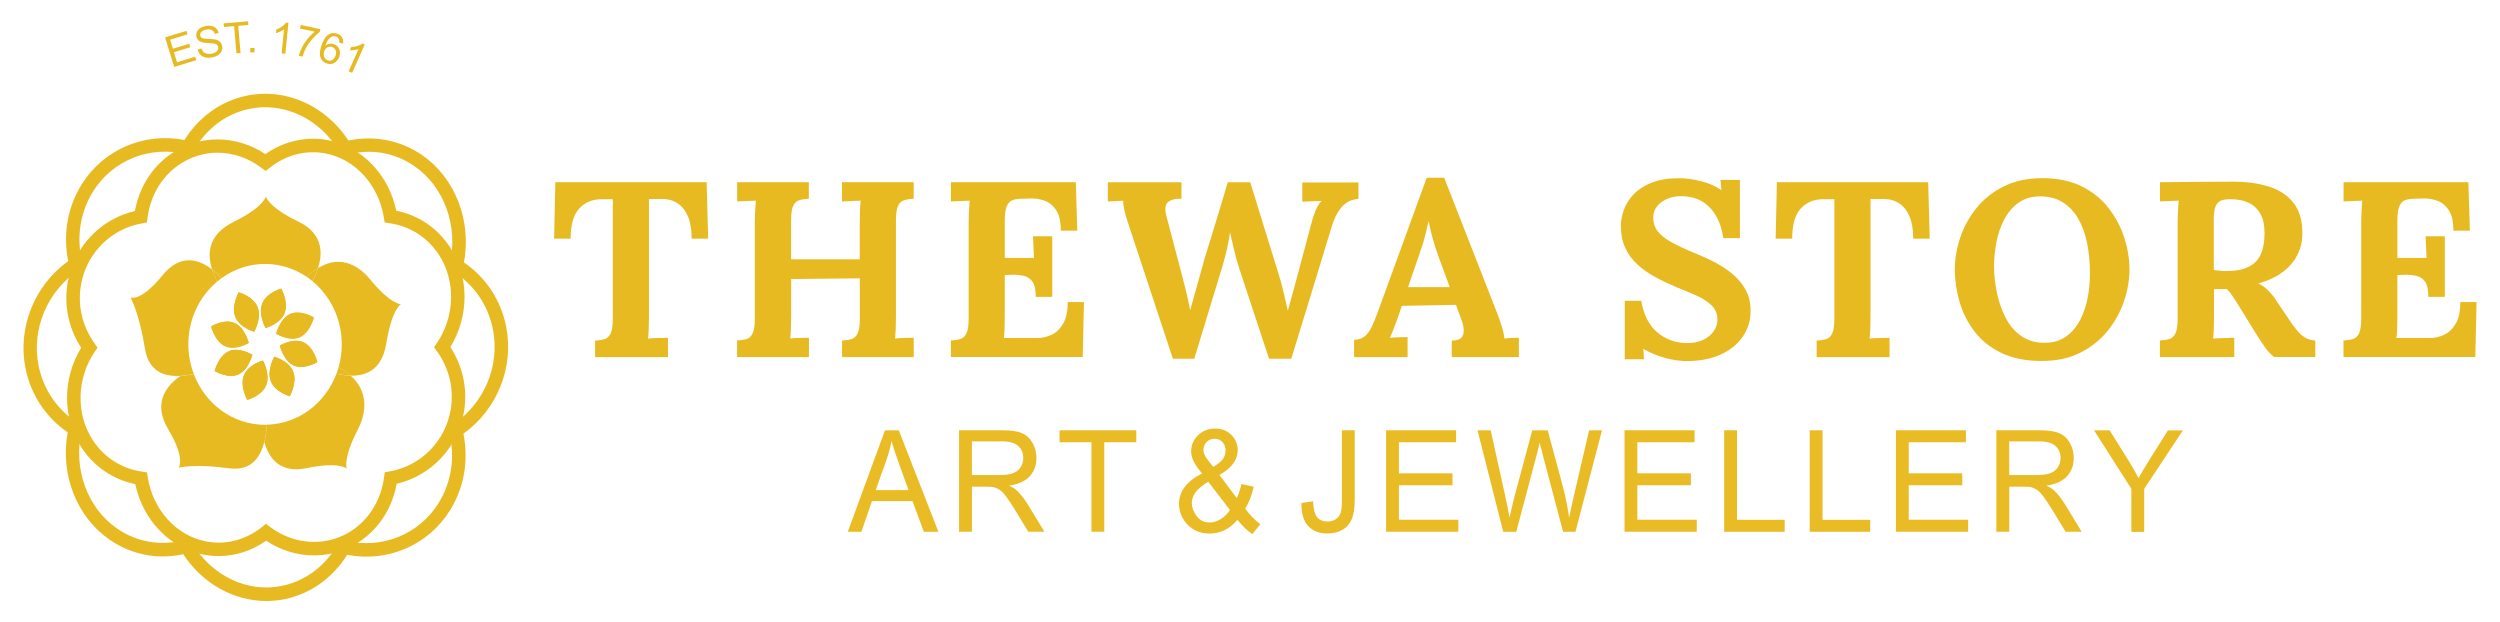 <?xml version="1.0" encoding="utf-8"?>
<!-- Generator: Adobe Illustrator 24.2.1, SVG Export Plug-In . SVG Version: 6.00 Build 0)  -->
<svg version="1.1" id="Layer_1" xmlns="http://www.w3.org/2000/svg" xmlns:xlink="http://www.w3.org/1999/xlink" x="0px" y="0px"
	 viewBox="0 0 446.79 111.21" style="enable-background:new 0 0 446.79 111.21;" xml:space="preserve">
<style type="text/css">
	.st0{fill:#E7BA22;}
	.st1{fill:#E9BB24;}
</style>
<g>
	<g>
		<g>
			<path class="st0" d="M31.13,11.96l-1.63-5.28l3.82-1.17l0.19,0.62L30.4,7.09l0.5,1.62l2.92-0.9l0.19,0.62l-2.92,0.9l0.55,1.8
				l3.24-1l0.19,0.62L31.13,11.96z"/>
			<path class="st0" d="M35.34,8.85L36,8.66c0.08,0.26,0.2,0.47,0.35,0.62c0.15,0.15,0.36,0.26,0.63,0.31
				c0.27,0.06,0.56,0.06,0.86,0c0.27-0.05,0.51-0.14,0.7-0.26c0.19-0.12,0.33-0.26,0.4-0.43c0.07-0.16,0.1-0.33,0.06-0.49
				C38.98,8.24,38.91,8.1,38.78,8c-0.12-0.11-0.31-0.18-0.55-0.23c-0.16-0.03-0.5-0.05-1.02-0.08c-0.52-0.02-0.89-0.07-1.11-0.14
				c-0.29-0.08-0.51-0.21-0.68-0.39c-0.17-0.18-0.27-0.39-0.32-0.64c-0.05-0.27-0.03-0.54,0.08-0.81c0.11-0.27,0.3-0.49,0.58-0.67
				c0.28-0.18,0.59-0.31,0.96-0.38c0.4-0.08,0.77-0.08,1.1-0.01c0.33,0.07,0.61,0.21,0.82,0.43c0.21,0.22,0.36,0.49,0.43,0.8
				L38.4,6.07c-0.1-0.34-0.28-0.57-0.53-0.7c-0.25-0.13-0.58-0.16-1-0.08c-0.43,0.08-0.74,0.23-0.9,0.42
				c-0.17,0.2-0.23,0.41-0.19,0.63c0.04,0.2,0.14,0.34,0.3,0.44c0.16,0.1,0.55,0.16,1.16,0.18c0.61,0.02,1.03,0.05,1.27,0.11
				c0.34,0.08,0.61,0.22,0.81,0.42c0.19,0.19,0.32,0.44,0.38,0.73c0.06,0.29,0.03,0.58-0.09,0.87c-0.12,0.29-0.31,0.53-0.6,0.73
				c-0.28,0.2-0.62,0.34-1,0.42c-0.49,0.1-0.92,0.1-1.28,0.03c-0.36-0.08-0.66-0.24-0.91-0.49C35.58,9.52,35.42,9.21,35.34,8.85z"/>
			<path class="st0" d="M42.26,9.53l-0.42-4.86l-1.81,0.16l-0.06-0.65l4.36-0.37l0.06,0.65l-1.82,0.16l0.42,4.86L42.26,9.53z"/>
			<path class="st0" d="M44.73,9.37L44.71,8.6l0.77-0.02l0.02,0.77L44.73,9.37z"/>
			<path class="st0" d="M51,9.61l-0.67-0.07l0.43-4.3c-0.18,0.14-0.41,0.27-0.69,0.4c-0.28,0.13-0.53,0.22-0.75,0.28l0.07-0.65
				c0.39-0.14,0.75-0.32,1.05-0.55s0.53-0.45,0.67-0.68l0.44,0.04L51,9.61z"/>
			<path class="st0" d="M53.62,5.11l0.13-0.64l3.5,0.73l-0.11,0.52c-0.42,0.29-0.86,0.71-1.33,1.25c-0.46,0.54-0.86,1.11-1.18,1.71
				c-0.23,0.43-0.41,0.9-0.56,1.44L53.4,9.97c0.1-0.42,0.29-0.92,0.57-1.49s0.64-1.1,1.05-1.6s0.83-0.9,1.25-1.22L53.62,5.11z"/>
			<path class="st0" d="M61.3,7.79l-0.66-0.16c0.02-0.27,0-0.48-0.06-0.63c-0.11-0.24-0.3-0.4-0.56-0.49c-0.21-0.07-0.41-0.07-0.6,0
				c-0.25,0.08-0.48,0.25-0.69,0.49c-0.21,0.25-0.4,0.63-0.58,1.16c0.23-0.19,0.48-0.3,0.74-0.34c0.26-0.04,0.52-0.02,0.76,0.06
				c0.43,0.14,0.75,0.42,0.95,0.83c0.2,0.41,0.22,0.87,0.05,1.38c-0.11,0.33-0.28,0.61-0.51,0.85c-0.23,0.24-0.5,0.39-0.8,0.46
				c-0.3,0.07-0.6,0.05-0.92-0.05c-0.54-0.17-0.91-0.51-1.12-1.02c-0.21-0.51-0.17-1.21,0.12-2.12c0.33-1.02,0.76-1.69,1.28-2.03
				c0.46-0.29,0.96-0.35,1.52-0.17c0.41,0.13,0.71,0.36,0.9,0.68C61.33,6.99,61.38,7.37,61.3,7.79z M57.93,9.2
				c-0.07,0.22-0.09,0.45-0.07,0.68c0.03,0.23,0.11,0.43,0.25,0.59c0.14,0.16,0.3,0.27,0.48,0.33c0.27,0.09,0.54,0.05,0.81-0.1
				c0.27-0.16,0.46-0.42,0.58-0.8c0.12-0.36,0.11-0.68-0.01-0.95c-0.13-0.27-0.34-0.46-0.63-0.55c-0.29-0.09-0.57-0.07-0.84,0.07
				C58.23,8.62,58.04,8.86,57.93,9.2z"/>
			<path class="st0" d="M62.93,13.02l-0.62-0.28l1.76-3.95c-0.21,0.08-0.47,0.13-0.78,0.16C62.99,8.99,62.73,9,62.5,8.99l0.27-0.6
				c0.42-0.01,0.81-0.07,1.17-0.19c0.36-0.12,0.65-0.26,0.85-0.43l0.4,0.18L62.93,13.02z"/>
		</g>
		<g>
			<path class="st0" d="M39.1,99.38c-0.92,0-1.85-0.09-2.78-0.27c-6.01-1.18-10.8-6.18-12.14-12.59c-3.97-0.81-7.36-3.11-9.62-6.55
				c-3.43-5.25-3.43-12.31-0.05-17.82c-2.28-3.5-3.13-7.65-2.4-11.76c1.11-6.27,5.88-11.27,12-12.68c0.76-4.16,2.96-7.71,6.25-10.07
				c5.03-3.61,11.78-3.62,17.07-0.1c3.33-2.34,7.38-3.24,11.26-2.48c6.01,1.18,10.8,6.18,12.13,12.59c3.97,0.8,7.37,3.11,9.62,6.55
				c3.44,5.25,3.43,12.31,0.05,17.82c2.28,3.51,3.13,7.65,2.4,11.76c-1.12,6.27-5.89,11.26-12,12.68
				c-0.76,4.16-2.96,7.71-6.25,10.07c-5.03,3.62-11.78,3.63-17.07,0.1C45.02,98.43,42.1,99.37,39.1,99.38z M38.88,27.29
				c-2.5,0-4.96,0.77-7.11,2.31c-2.97,2.13-4.88,5.43-5.4,9.29l-0.12,0.88l-0.87,0.15c-5.53,0.95-9.9,5.33-10.89,10.9
				c-0.67,3.74,0.2,7.5,2.45,10.61l0.5,0.69l-0.48,0.7c-3.28,4.81-3.43,11.17-0.38,15.84c2.03,3.1,5.16,5.1,8.81,5.63l0.88,0.13
				l0.14,0.88c0.92,5.81,5.08,10.41,10.37,11.45c3.52,0.69,7.08-0.22,10.02-2.55l0.73-0.58l0.75,0.56
				c4.54,3.41,10.55,3.56,14.96,0.39c2.97-2.13,4.89-5.43,5.4-9.29l0.12-0.88l0.87-0.15c5.53-0.96,9.9-5.33,10.89-10.89
				c0.67-3.73-0.2-7.5-2.45-10.61l-0.5-0.69l0.48-0.7c3.28-4.8,3.43-11.17,0.38-15.84c-2.03-3.1-5.16-5.1-8.81-5.63l-0.88-0.13
				l-0.14-0.88c-0.92-5.81-5.09-10.41-10.37-11.45c-3.52-0.69-7.08,0.22-10.02,2.55l-0.73,0.58l-0.74-0.56
				C44.33,28.19,41.59,27.29,38.88,27.29z"/>
			<path class="st0" d="M47.6,107.41c-5.8,0-11.42-3.1-14.85-8.36c-4.62,1-9.27,0.09-13.16-2.6c-5.92-4.08-8.87-11.7-7.49-19.18
				c-3.95-2.71-6.62-6.78-7.56-11.53c-1.42-7.23,1.64-14.79,7.65-19.07c-0.97-4.83-0.12-9.69,2.44-13.77
				c3.89-6.2,11.17-9.29,18.33-7.88c2.59-4.12,6.47-6.92,11.03-7.9c6.94-1.5,14.18,1.7,18.28,8c4.57-0.98,9.33-0.05,13.16,2.59
				c5.92,4.09,8.87,11.71,7.49,19.19c3.95,2.71,6.62,6.78,7.55,11.53c1.42,7.24-1.64,14.79-7.65,19.07
				c0.97,4.84,0.12,9.7-2.44,13.77c-3.89,6.2-11.17,9.29-18.33,7.88c-2.59,4.12-6.47,6.91-11.03,7.9
				C49.89,107.29,48.74,107.41,47.6,107.41z M33.88,96.26l0.47,0.79c3.47,5.9,9.97,8.97,16.16,7.63c4.16-0.9,7.67-3.56,9.9-7.5
				l0.45-0.8l0.89,0.22c6.43,1.61,13.09-1.06,16.58-6.62c2.36-3.75,3.05-8.27,1.96-12.74l-0.2-0.83l0.72-0.47
				c5.65-3.65,8.58-10.5,7.29-17.05c-0.86-4.37-3.41-8.07-7.17-10.42l-0.73-0.45l0.19-0.84c1.54-6.78-1-13.82-6.34-17.5
				c-3.55-2.44-7.83-3.16-12.04-2.03l-0.89,0.24l-0.47-0.79c-3.47-5.9-9.97-8.97-16.17-7.63c-4.15,0.9-7.66,3.57-9.9,7.51l-0.45,0.8
				l-0.89-0.22c-6.42-1.6-13.09,1.06-16.58,6.62c-2.35,3.75-3.05,8.27-1.96,12.74l0.2,0.83l-0.72,0.47
				c-5.65,3.65-8.58,10.51-7.3,17.05c0.86,4.37,3.41,8.07,7.17,10.41l0.73,0.45l-0.19,0.84c-1.54,6.79,1,13.82,6.34,17.49
				c3.55,2.45,7.82,3.17,12.04,2.04L33.88,96.26z"/>
			<path class="st0" d="M39.61,49.7c-0.6-0.63-1.17-1.14-1.73-1.57c0.21,0.68,0.51,1.41,0.92,2.2C39.07,50.11,39.33,49.9,39.61,49.7
				"/>
			<path class="st0" d="M55.84,50.25c0.44-0.84,0.77-1.62,1-2.35c-0.65,0.4-1.32,0.92-2,1.59C55.19,49.73,55.52,49.99,55.84,50.25"
				/>
			<path class="st0" d="M33.66,61.54c0-4.54,2.01-8.58,5.14-11.21c-0.4-0.79-0.71-1.52-0.92-2.2c-4.41-3.37-7.39-0.71-8.89,1.13
				c-3.87,4.74-5.65,3.91-5.65,3.91s1.56,2.87,2.52,8.91c0.36,2.27,1.44,5.37,6.37,5.1c0.46-0.32,0.96-0.64,1.54-0.96
				c-0.57,0.31-1.08,0.63-1.54,0.96c0.72-0.04,1.52-0.15,2.41-0.35C34.01,65.2,33.66,63.41,33.66,61.54"/>
			<path class="st0" d="M47.37,47.17c2.75,0,5.32,0.86,7.47,2.33c0.69-0.66,1.36-1.19,2-1.59c1.65-5.12-1.51-7.33-3.57-8.33
				c-5.4-2.61-5.75-4.48-5.75-4.48s-0.34,1.86-5.62,4.48c-2.04,1.01-5.67,3.26-4.01,8.55c0.55,0.42,1.13,0.94,1.73,1.57
				C41.82,48.11,44.49,47.17,47.37,47.17"/>
			<path class="st0" d="M47.72,75.9c-0.09,1.2-0.26,2.23-0.49,3.1c1.51,5.27,5.34,5.12,7.58,4.66c5.84-1.21,7.17,0.09,7.17,0.09
				s-0.77-1.71,2-7.04c1.03-1.98,2.43-6.24-1.3-9.57c-0.76-0.02-1.61-0.14-2.55-0.36C58.18,72.01,53.38,75.75,47.72,75.9"/>
			<path class="st0" d="M66.1,49.87c-1.43-1.75-4.83-4.71-9.26-1.96c-0.24,0.72-0.56,1.5-1,2.35c3.19,2.63,5.24,6.7,5.24,11.29
				c0,1.42-0.2,2.79-0.57,4.09c0.86,0.47,1.58,0.97,2.17,1.5c4.83,0.13,5.99-3.52,6.36-5.8c1-6.15,2.62-6.99,2.62-6.99
				S69.87,54.49,66.1,49.87"/>
			<path class="st0" d="M60.14,66.77c0.94,0.22,1.8,0.34,2.55,0.36c-0.59-0.52-1.31-1.03-2.17-1.5
				C60.41,66.02,60.28,66.4,60.14,66.77"/>
			<path class="st0" d="M47.37,75.92c-5.79,0-10.73-3.76-12.74-9.08c-0.89,0.2-1.69,0.31-2.41,0.35c-4.97,3.51-3.39,7.46-2.13,9.58
				c3.13,5.26,1.84,6.8,1.84,6.8s3.07-0.71,8.81,0.1c2.13,0.3,5.22,0.16,6.49-4.66c-0.22-0.78-0.39-1.67-0.5-2.7
				c0.11,1.03,0.28,1.92,0.5,2.7c0.23-0.87,0.4-1.9,0.49-3.1C47.61,75.9,47.49,75.92,47.37,75.92"/>
			<path class="st0" d="M53.54,60.28c-1.86,0.8-4.19-0.64-4.19-0.64s0.69-2.74,2.55-3.54c1.86-0.8,4.19,0.64,4.19,0.64
				S55.4,59.48,53.54,60.28"/>
			<path class="st0" d="M53.54,60.28c-1.86,0.8-4.19-0.64-4.19-0.64s0.69-2.74,2.55-3.54c1.86-0.8,4.19,0.64,4.19,0.64
				S55.4,59.48,53.54,60.28z"/>
			<path class="st0" d="M52.53,65.33C50.67,64.51,50,61.77,50,61.77s2.33-1.43,4.19-0.62c1.86,0.81,2.53,3.56,2.53,3.56
				S54.38,66.14,52.53,65.33"/>
			<path class="st0" d="M52.53,65.33C50.67,64.51,50,61.77,50,61.77s2.33-1.43,4.19-0.62c1.86,0.81,2.53,3.56,2.53,3.56
				S54.38,66.14,52.53,65.33z"/>
			<path class="st0" d="M48.41,68.14c-0.77-1.95,0.61-4.39,0.61-4.39s2.61,0.72,3.38,2.67c0.76,1.95-0.61,4.39-0.61,4.39
				S49.17,70.09,48.41,68.14"/>
			<path class="st0" d="M48.41,68.14c-0.77-1.95,0.61-4.39,0.61-4.39s2.61,0.72,3.38,2.67c0.76,1.95-0.61,4.39-0.61,4.39
				S49.17,70.09,48.41,68.14z"/>
			<path class="st0" d="M43.6,67.08c0.77-1.95,3.39-2.65,3.39-2.65s1.36,2.45,0.59,4.39c-0.78,1.95-3.39,2.65-3.39,2.65
				S42.82,69.02,43.6,67.08"/>
			<path class="st0" d="M43.6,67.08c0.77-1.95,3.39-2.65,3.39-2.65s1.36,2.45,0.59,4.39c-0.78,1.95-3.39,2.65-3.39,2.65
				S42.82,69.02,43.6,67.08z"/>
			<path class="st0" d="M40.91,62.76c1.86-0.8,4.19,0.64,4.19,0.64s-0.69,2.74-2.55,3.54c-1.86,0.8-4.19-0.64-4.19-0.64
				S39.05,63.56,40.91,62.76"/>
			<path class="st0" d="M40.91,62.76c1.86-0.8,4.19,0.64,4.19,0.64s-0.69,2.74-2.55,3.54c-1.86,0.8-4.19-0.64-4.19-0.64
				S39.05,63.56,40.91,62.76z"/>
			<path class="st0" d="M41.92,57.72c1.86,0.81,2.53,3.56,2.53,3.56s-2.34,1.43-4.19,0.61c-1.85-0.81-2.53-3.55-2.53-3.55
				S40.07,56.91,41.92,57.72"/>
			<path class="st0" d="M41.92,57.72c1.86,0.81,2.53,3.56,2.53,3.56s-2.34,1.43-4.19,0.61c-1.85-0.81-2.53-3.55-2.53-3.55
				S40.07,56.91,41.92,57.72z"/>
			<path class="st0" d="M46.04,54.9c0.77,1.95-0.61,4.39-0.61,4.39s-2.61-0.72-3.38-2.67c-0.76-1.95,0.61-4.39,0.61-4.39
				S45.28,52.96,46.04,54.9"/>
			<path class="st0" d="M46.04,54.9c0.77,1.95-0.61,4.39-0.61,4.39s-2.61-0.72-3.38-2.67c-0.76-1.95,0.61-4.39,0.61-4.39
				S45.28,52.96,46.04,54.9z"/>
			<path class="st0" d="M50.86,55.97c-0.78,1.94-3.4,2.65-3.4,2.65s-1.36-2.45-0.59-4.39c0.78-1.95,3.39-2.65,3.39-2.65
				S51.63,54.02,50.86,55.97"/>
			<path class="st0" d="M50.86,55.97c-0.78,1.94-3.4,2.65-3.4,2.65s-1.36-2.45-0.59-4.39c0.78-1.95,3.39-2.65,3.39-2.65
				S51.63,54.02,50.86,55.97z"/>
		</g>
	</g>
	<g>
		<g>
			<path class="st0" d="M123.61,42.65c0-1.61-0.22-2.94-0.67-3.99c-0.45-1.05-1.08-1.84-1.9-2.36c-0.82-0.52-1.79-0.77-2.92-0.74
				h-2.14v20.93c0,0.8-0.02,1.58-0.04,2.32c-0.03,0.74-0.07,1.31-0.13,1.7c0.5-0.06,1.15-0.1,1.94-0.11
				c0.79-0.01,1.33-0.02,1.63-0.02v3.44h-13.03v-2.95c0.68-0.03,1.26-0.12,1.72-0.27c0.46-0.15,0.82-0.49,1.07-1.03
				s0.38-1.4,0.38-2.59V35.6h-2.05c-1.7,0.03-3.03,0.61-4.02,1.74c-0.98,1.13-1.47,2.9-1.47,5.31h-2.95l0.22-10.09h27.04l0.27,10.09
				H123.61z"/>
			<path class="st0" d="M131.73,63.8v-2.95c0.68-0.03,1.26-0.12,1.72-0.27s0.82-0.49,1.07-1.03c0.25-0.54,0.38-1.4,0.38-2.59V39.88
				c0-0.8,0.02-1.58,0.07-2.32c0.04-0.74,0.08-1.31,0.11-1.7c-0.48,0.03-1.07,0.05-1.78,0.07c-0.71,0.02-1.23,0.04-1.56,0.07v-3.44
				h12.81v2.95c-0.65,0.03-1.22,0.12-1.7,0.27c-0.48,0.15-0.84,0.48-1.09,1c-0.25,0.52-0.38,1.39-0.38,2.61v6.96h12.27v-6.47
				c0-0.8,0.01-1.58,0.04-2.32c0.03-0.74,0.07-1.31,0.13-1.7c-0.48,0.03-1.07,0.05-1.78,0.07c-0.71,0.02-1.23,0.04-1.56,0.07v-3.44
				h12.81v2.95c-0.66,0.03-1.22,0.12-1.7,0.27c-0.48,0.15-0.84,0.48-1.09,1c-0.25,0.52-0.38,1.39-0.38,2.61v17.09
				c0,0.8-0.01,1.58-0.04,2.32c-0.03,0.74-0.08,1.31-0.13,1.7c0.48-0.06,1.08-0.1,1.81-0.11c0.73-0.01,1.24-0.02,1.54-0.02v3.44
				h-12.81v-2.95c0.68-0.03,1.26-0.12,1.72-0.27s0.82-0.49,1.07-1.03c0.25-0.54,0.38-1.4,0.38-2.59v-7.23l-12.27,0.13v6.61
				c0,0.8-0.01,1.58-0.04,2.32c-0.03,0.74-0.07,1.31-0.13,1.7c0.48-0.06,1.08-0.1,1.81-0.11c0.73-0.01,1.24-0.02,1.54-0.02v3.44
				H131.73z"/>
			<path class="st0" d="M185.1,53.04c0-1.25-0.19-2.15-0.58-2.7c-0.39-0.55-0.92-0.9-1.58-1.05c-0.67-0.15-1.41-0.21-2.21-0.18
				l-1.16,0.05v7.32c0,0.8-0.01,1.56-0.04,2.28c-0.03,0.71-0.07,1.26-0.13,1.65h5.98c0.89,0,1.76-0.2,2.59-0.6
				c0.83-0.4,1.52-1.07,2.05-2.01c0.54-0.94,0.8-2.21,0.8-3.82h2.9l-0.22,9.82h-23.56v-2.95c0.68-0.03,1.26-0.12,1.72-0.27
				c0.46-0.15,0.82-0.49,1.07-1.03c0.25-0.54,0.38-1.4,0.38-2.59V39.88c0-0.8,0.02-1.58,0.07-2.32c0.04-0.74,0.08-1.31,0.11-1.7
				c-0.48,0.03-1.07,0.05-1.78,0.07c-0.71,0.02-1.23,0.04-1.56,0.07v-3.44h22.31l0.27,8.66h-2.95c0-1.64-0.28-2.87-0.85-3.7
				s-1.26-1.39-2.1-1.67c-0.83-0.28-1.65-0.41-2.45-0.38l-1.61,0.05c-0.62,0-1.16,0.08-1.61,0.25c-0.45,0.16-0.79,0.52-1.03,1.07
				c-0.24,0.55-0.36,1.41-0.36,2.57v6.69h5.22l-0.18-3.88h3.44v10.84H185.1z"/>
			<path class="st0" d="M209.6,64.07l-7.94-24.05c-0.3-0.86-0.53-1.65-0.69-2.37c-0.16-0.71-0.25-1.31-0.25-1.78
				c-0.57,0.03-1.06,0.05-1.5,0.07c-0.43,0.02-0.84,0.04-1.23,0.07v-3.44h13.16v2.95c-1.1-0.03-1.91,0.18-2.43,0.62
				c-0.52,0.45-0.59,1.35-0.2,2.72c0.45,1.7,0.89,3.39,1.34,5.09c0.44,1.7,0.89,3.39,1.34,5.09c0.27,1.01,0.51,1.96,0.74,2.86
				c0.22,0.89,0.47,2.05,0.74,3.48h0.05c0.12-0.42,0.3-1.06,0.53-1.92c0.24-0.86,0.5-1.79,0.78-2.79c0.28-1,0.53-1.9,0.76-2.72
				c0.22-0.82,0.38-1.39,0.47-1.72c0.48-1.52,0.94-3.03,1.41-4.55c0.46-1.52,0.92-3.03,1.38-4.55c0.46-1.52,0.92-3.04,1.36-4.55
				h4.02c0.42,1.37,0.84,2.74,1.27,4.11c0.43,1.37,0.86,2.74,1.27,4.11c0.42,1.37,0.84,2.74,1.27,4.11
				c0.43,1.37,0.86,2.74,1.27,4.11c0.33,1.01,0.62,2.06,0.87,3.15c0.25,1.09,0.5,2.18,0.74,3.28h0.05c0.27-0.95,0.54-1.94,0.82-2.97
				c0.28-1.03,0.57-2.09,0.87-3.19c0.21-0.77,0.42-1.55,0.62-2.32c0.21-0.77,0.42-1.55,0.62-2.34c0.21-0.79,0.42-1.57,0.62-2.34
				c0.21-0.77,0.42-1.55,0.62-2.32c0.18-0.71,0.42-1.45,0.71-2.21c0.3-0.76,0.67-1.37,1.12-1.85c-0.48,0.03-1.09,0.05-1.83,0.07
				c-0.74,0.02-1.28,0.04-1.61,0.07v-3.44h10.04v2.95c-0.66,0.03-1.27,0.2-1.85,0.51c-0.58,0.31-1.11,0.81-1.59,1.5
				c-0.48,0.68-0.91,1.61-1.29,2.77c-1.19,3.96-2.4,7.92-3.62,11.87s-2.44,7.93-3.66,11.91h-3.97l-5.27-15.98
				c-0.39-1.16-0.71-2.3-0.96-3.41c-0.25-1.11-0.5-2.18-0.74-3.19c-0.15,1.01-0.33,1.99-0.54,2.92c-0.21,0.94-0.46,1.91-0.76,2.92
				l-5.09,16.73H209.6z"/>
			<path class="st0" d="M242,63.8v-3.08c0.83,0,1.5-0.24,2.01-0.71c0.51-0.48,0.93-1.1,1.27-1.87c0.34-0.77,0.68-1.61,1-2.5
				l8.7-23.88h3.12l9.51,24.32c0.18,0.45,0.42,1.12,0.71,2.03s0.48,1.7,0.54,2.39c0.5-0.06,0.99-0.1,1.45-0.11
				c0.46-0.01,0.84-0.02,1.14-0.02v3.44h-12v-2.95c0.83,0,1.41-0.17,1.72-0.51c0.31-0.34,0.45-0.81,0.42-1.41
				c-0.03-0.59-0.19-1.26-0.49-2.01l-0.89-2.45l-9.68,0.18l-0.71,2.1c-0.15,0.39-0.36,0.96-0.65,1.72c-0.28,0.76-0.54,1.39-0.78,1.9
				c0.48-0.06,1.05-0.1,1.72-0.11c0.67-0.01,1.15-0.02,1.45-0.02v3.57H242z M251.64,51.31h7.45l-2.05-5.58
				c-0.39-1.07-0.73-2.15-1.03-3.24s-0.52-2.04-0.67-2.88h-0.05c-0.12,0.51-0.3,1.26-0.54,2.28c-0.24,1.01-0.61,2.22-1.11,3.62
				L251.64,51.31z"/>
			<path class="st0" d="M308,42.56c-0.27-1.67-0.74-3.06-1.43-4.17s-1.55-1.96-2.61-2.52c-1.06-0.56-2.28-0.83-3.68-0.8
				c-1.28,0-2.4,0.36-3.37,1.07c-0.97,0.71-1.45,1.64-1.45,2.77c0,0.92,0.26,1.73,0.78,2.41c0.52,0.68,1.32,1.32,2.39,1.92
				c1.07,0.6,2.42,1.24,4.06,1.92c1.13,0.45,2.29,0.97,3.48,1.56c1.19,0.6,2.29,1.3,3.3,2.12c1.01,0.82,1.83,1.77,2.45,2.86
				c0.62,1.09,0.94,2.36,0.94,3.82c0,1.76-0.48,3.32-1.43,4.68c-0.95,1.37-2.28,2.43-3.99,3.19c-1.71,0.76-3.71,1.14-6,1.14
				c-1.19,0-2.48-0.19-3.86-0.56c-1.38-0.37-2.69-0.92-3.9-1.63l0.13,1.87h-3.44V53.76h2.95c0.42,2.5,1.38,4.38,2.88,5.65
				c1.5,1.27,3.3,1.9,5.38,1.9c1.07,0,2.01-0.19,2.81-0.58c0.8-0.38,1.43-0.9,1.87-1.54c0.45-0.64,0.67-1.33,0.67-2.07
				c0-1.04-0.36-1.9-1.09-2.59c-0.73-0.68-1.64-1.26-2.72-1.74c-1.09-0.48-2.19-0.94-3.32-1.38c-1.43-0.6-2.76-1.23-3.99-1.9
				c-1.23-0.67-2.31-1.43-3.24-2.3c-0.92-0.86-1.64-1.85-2.14-2.97c-0.51-1.11-0.76-2.4-0.76-3.86c0-0.92,0.18-1.88,0.54-2.88
				c0.36-1,0.94-1.92,1.74-2.77c0.8-0.85,1.87-1.54,3.21-2.08c1.34-0.54,2.99-0.8,4.95-0.8c1.19,0,2.49,0.18,3.9,0.53
				c1.41,0.36,2.63,0.89,3.64,1.61l-0.18-1.83h3.48v10.4H308z"/>
			<path class="st0" d="M341.92,42.65c0-1.61-0.22-2.94-0.67-3.99c-0.45-1.05-1.08-1.84-1.9-2.36c-0.82-0.52-1.79-0.77-2.92-0.74
				h-2.14v20.93c0,0.8-0.01,1.58-0.04,2.32c-0.03,0.74-0.08,1.31-0.13,1.7c0.5-0.06,1.15-0.1,1.94-0.11
				c0.79-0.01,1.33-0.02,1.63-0.02v3.44h-13.03v-2.95c0.68-0.03,1.26-0.12,1.72-0.27s0.82-0.49,1.07-1.03
				c0.25-0.54,0.38-1.4,0.38-2.59V35.6h-2.05c-1.7,0.03-3.03,0.61-4.02,1.74c-0.98,1.13-1.47,2.9-1.47,5.31h-2.95l0.22-10.09h27.04
				l0.27,10.09H341.92z"/>
			<path class="st0" d="M364.9,64.51c-2.83,0-5.23-0.48-7.21-1.43c-1.98-0.95-3.58-2.22-4.8-3.82c-1.22-1.59-2.11-3.36-2.68-5.29
				c-0.56-1.93-0.85-3.87-0.85-5.8c0-1.87,0.32-3.77,0.96-5.69c0.64-1.92,1.61-3.68,2.9-5.29c1.29-1.61,2.92-2.9,4.89-3.88
				c1.96-0.98,4.27-1.47,6.92-1.47c2.71,0,5.04,0.49,7.01,1.47c1.96,0.98,3.57,2.28,4.82,3.9c1.25,1.62,2.18,3.38,2.79,5.29
				c0.61,1.9,0.92,3.79,0.92,5.67c0,1.84-0.32,3.72-0.96,5.62c-0.64,1.9-1.61,3.67-2.9,5.29s-2.92,2.93-4.89,3.93
				S367.55,64.51,364.9,64.51z M365.39,61.26c1.55,0,2.84-0.38,3.88-1.14c1.04-0.76,1.87-1.75,2.5-2.97
				c0.62-1.22,1.07-2.55,1.34-3.99c0.27-1.44,0.4-2.85,0.4-4.22c0-2.05-0.18-3.93-0.54-5.62c-0.36-1.7-0.91-3.16-1.65-4.4
				c-0.74-1.23-1.69-2.19-2.83-2.86c-1.15-0.67-2.49-0.99-4.04-0.96c-1.52,0.03-2.8,0.44-3.84,1.23c-1.04,0.79-1.87,1.8-2.5,3.04
				c-0.62,1.23-1.07,2.58-1.34,4.04c-0.27,1.46-0.4,2.87-0.4,4.24c0,1.4,0.16,2.89,0.47,4.46c0.31,1.58,0.81,3.07,1.49,4.46
				c0.68,1.4,1.61,2.53,2.77,3.39C362.27,60.83,363.69,61.26,365.39,61.26z"/>
			<path class="st0" d="M386.01,63.8v-2.95c0.68-0.03,1.26-0.12,1.72-0.27c0.46-0.15,0.82-0.49,1.07-1.03
				c0.25-0.54,0.38-1.4,0.38-2.59V39.88c0-0.8,0.02-1.58,0.07-2.32c0.04-0.74,0.08-1.31,0.11-1.7c-0.48,0.03-1.07,0.05-1.78,0.07
				c-0.71,0.02-1.23,0.04-1.56,0.07v-3.44c2.11-0.03,4.22-0.05,6.34-0.05c2.11,0,4.22-0.01,6.34-0.04c2.62-0.03,4.89,0.27,6.83,0.89
				c1.93,0.62,3.42,1.64,4.46,3.03c1.04,1.4,1.53,3.29,1.47,5.67c-0.03,1.25-0.33,2.44-0.92,3.57c-0.58,1.13-1.44,2.13-2.59,2.99
				c-1.15,0.86-2.6,1.55-4.35,2.05c0.56,0.24,1.12,0.62,1.67,1.16s1.02,1.1,1.41,1.7l2.1,3.12c0.65,1.01,1.23,1.81,1.74,2.41
				c0.5,0.6,1.01,1.03,1.52,1.32c0.5,0.28,1.08,0.44,1.74,0.47v2.95h-7.36c-0.54-0.39-1.06-0.94-1.58-1.67
				c-0.52-0.73-1.08-1.57-1.67-2.52l-3.3-5.35c-0.39-0.6-0.72-1.1-1-1.52c-0.28-0.42-0.57-0.77-0.87-1.07c-0.48,0-0.88,0-1.2,0
				c-0.33,0-0.7,0-1.12,0v4.78c0,0.83-0.01,1.62-0.04,2.36c-0.03,0.74-0.07,1.31-0.13,1.7c0.33-0.03,0.74-0.05,1.25-0.07
				c0.5-0.02,1-0.03,1.49-0.05c0.49-0.01,0.84-0.02,1.05-0.02v3.44H386.01z M397.79,48.45c1.67,0,3.01-0.25,4.02-0.74
				c1.01-0.49,1.75-1.23,2.21-2.23c0.46-1,0.69-2.26,0.69-3.77c0-1.43-0.22-2.55-0.67-3.37c-0.45-0.82-1-1.43-1.67-1.83
				c-0.67-0.4-1.35-0.65-2.03-0.76c-0.68-0.1-1.25-0.16-1.7-0.16c-0.62,0-1.16,0.07-1.61,0.22c-0.45,0.15-0.79,0.48-1.03,0.98
				c-0.24,0.5-0.36,1.28-0.36,2.32v9.15c0.33,0.03,0.67,0.07,1.03,0.11C397.03,48.43,397.4,48.45,397.79,48.45z"/>
			<path class="st0" d="M433.98,53.04c0-1.25-0.19-2.15-0.58-2.7c-0.39-0.55-0.92-0.9-1.58-1.05c-0.67-0.15-1.41-0.21-2.21-0.18
				l-1.16,0.05v7.32c0,0.8-0.01,1.56-0.04,2.28c-0.03,0.71-0.07,1.26-0.13,1.65h5.98c0.89,0,1.76-0.2,2.59-0.6
				c0.83-0.4,1.52-1.07,2.05-2.01c0.54-0.94,0.8-2.21,0.8-3.82h2.9l-0.22,9.82h-23.56v-2.95c0.68-0.03,1.26-0.12,1.72-0.27
				s0.82-0.49,1.07-1.03c0.25-0.54,0.38-1.4,0.38-2.59V39.88c0-0.8,0.02-1.58,0.07-2.32c0.04-0.74,0.08-1.31,0.11-1.7
				c-0.48,0.03-1.07,0.05-1.78,0.07c-0.71,0.02-1.23,0.04-1.56,0.07v-3.44h22.31l0.27,8.66h-2.95c0-1.64-0.28-2.87-0.85-3.7
				s-1.26-1.39-2.1-1.67c-0.83-0.28-1.65-0.41-2.45-0.38l-1.61,0.05c-0.62,0-1.16,0.08-1.61,0.25c-0.45,0.16-0.79,0.52-1.03,1.07
				c-0.24,0.55-0.36,1.41-0.36,2.57v6.69h5.22l-0.18-3.88h3.44v10.84H433.98z"/>
		</g>
		<g>
			<path class="st1" d="M151.51,95.04l6.65-18.13h2.47l7.08,18.13h-2.61l-2.02-5.49h-7.24l-1.9,5.49H151.51z M156.5,87.59h5.87
				l-1.81-5.02c-0.55-1.53-0.96-2.78-1.23-3.76c-0.22,1.16-0.53,2.32-0.93,3.46L156.5,87.59z"/>
			<path class="st1" d="M171.4,95.04V76.9h7.67c1.54,0,2.71,0.16,3.52,0.49s1.44,0.9,1.92,1.73c0.48,0.82,0.72,1.74,0.72,2.73
				c0,1.29-0.4,2.37-1.19,3.25c-0.79,0.88-2.02,1.44-3.68,1.68c0.61,0.31,1.07,0.6,1.38,0.9c0.67,0.64,1.3,1.45,1.9,2.41l3.01,4.94
				h-2.88l-2.29-3.77c-0.67-1.09-1.22-1.92-1.65-2.5c-0.43-0.58-0.82-0.98-1.16-1.21c-0.34-0.23-0.69-0.39-1.04-0.48
				c-0.26-0.06-0.68-0.09-1.27-0.09h-2.66v8.05H171.4z M173.69,84.9h4.92c1.05,0,1.86-0.11,2.46-0.34s1.04-0.59,1.35-1.09
				c0.31-0.5,0.46-1.04,0.46-1.63c0-0.86-0.3-1.56-0.89-2.12c-0.59-0.55-1.53-0.83-2.82-0.83h-5.48V84.9z"/>
			<path class="st1" d="M195.06,95.04V79.04h-5.7V76.9h13.71v2.14h-5.72v15.99H195.06z"/>
			<path class="st1" d="M221.15,92.9c-0.7,0.82-1.46,1.43-2.29,1.84c-0.83,0.41-1.72,0.61-2.68,0.61c-1.77,0-3.17-0.63-4.21-1.88
				c-0.84-1.02-1.26-2.16-1.26-3.43c0-1.12,0.34-2.13,1.03-3.04c0.69-0.9,1.72-1.7,3.09-2.38c-0.78-0.94-1.3-1.7-1.56-2.29
				c-0.26-0.58-0.39-1.15-0.39-1.69c0-1.09,0.41-2.03,1.22-2.84c0.81-0.8,1.84-1.21,3.07-1.21c1.18,0,2.15,0.38,2.9,1.14
				c0.75,0.76,1.13,1.67,1.13,2.73c0,1.72-1.09,3.2-3.27,4.42l3.1,4.14c0.35-0.72,0.63-1.57,0.83-2.52l2.21,0.49
				c-0.38,1.58-0.89,2.89-1.53,3.91c0.79,1.1,1.7,2.03,2.7,2.78l-1.43,1.77C222.94,94.88,222.06,94.03,221.15,92.9z M219.81,91.14
				l-3.89-5.06c-1.15,0.72-1.92,1.38-2.33,2c-0.4,0.62-0.6,1.22-0.6,1.82c0,0.73,0.28,1.5,0.84,2.29c0.56,0.79,1.35,1.19,2.37,1.19
				c0.64,0,1.3-0.21,1.98-0.62C218.86,92.34,219.4,91.8,219.81,91.14z M216.83,83.44c0.92-0.57,1.52-1.07,1.79-1.5
				c0.27-0.43,0.41-0.9,0.41-1.42c0-0.62-0.19-1.12-0.56-1.52c-0.37-0.39-0.84-0.59-1.4-0.59c-0.57,0-1.05,0.19-1.43,0.58
				c-0.38,0.39-0.57,0.86-0.57,1.42c0,0.28,0.07,0.58,0.21,0.88c0.14,0.31,0.35,0.64,0.62,0.98L216.83,83.44z"/>
			<path class="st1" d="M232.59,89.89l2.07-0.3c0.06,1.39,0.3,2.33,0.74,2.85c0.44,0.51,1.05,0.77,1.83,0.77
				c0.57,0,1.07-0.14,1.49-0.41s0.7-0.65,0.86-1.13c0.16-0.47,0.24-1.23,0.24-2.27V76.9h2.29v12.36c0,1.52-0.18,2.69-0.53,3.52
				c-0.35,0.83-0.9,1.47-1.66,1.9c-0.76,0.44-1.65,0.66-2.67,0.66c-1.52,0-2.68-0.46-3.49-1.37
				C232.94,93.06,232.56,91.7,232.59,89.89z"/>
			<path class="st1" d="M247.72,95.04V76.9h12.51v2.14h-10.22v5.55h9.57v2.13h-9.57v6.17h10.62v2.14H247.72z"/>
			<path class="st1" d="M268.65,95.04l-4.59-18.13h2.35l2.63,11.89c0.28,1.25,0.53,2.48,0.73,3.71c0.44-1.94,0.7-3.06,0.78-3.35
				l3.29-12.25h2.76l2.48,9.18c0.62,2.28,1.07,4.42,1.35,6.42c0.22-1.15,0.51-2.46,0.86-3.95l2.71-11.65h2.3l-4.74,18.13h-2.21
				l-3.65-13.82c-0.31-1.15-0.49-1.86-0.54-2.13c-0.18,0.83-0.35,1.54-0.51,2.13l-3.67,13.82H268.65z"/>
			<path class="st1" d="M290.33,95.04V76.9h12.51v2.14h-10.22v5.55h9.57v2.13h-9.57v6.17h10.62v2.14H290.33z"/>
			<path class="st1" d="M308.14,95.04V76.9h2.29V92.9h8.52v2.14H308.14z"/>
			<path class="st1" d="M323.42,95.04V76.9h2.29V92.9h8.52v2.14H323.42z"/>
			<path class="st1" d="M338.83,95.04V76.9h12.51v2.14h-10.22v5.55h9.57v2.13h-9.57v6.17h10.62v2.14H338.83z"/>
			<path class="st1" d="M356.78,95.04V76.9h7.67c1.54,0,2.71,0.16,3.52,0.49c0.8,0.33,1.45,0.9,1.92,1.73
				c0.48,0.82,0.72,1.74,0.72,2.73c0,1.29-0.4,2.37-1.19,3.25c-0.8,0.88-2.02,1.44-3.68,1.68c0.61,0.31,1.07,0.6,1.38,0.9
				c0.67,0.64,1.3,1.45,1.9,2.41l3.01,4.94h-2.88l-2.29-3.77c-0.67-1.09-1.22-1.92-1.65-2.5c-0.43-0.58-0.82-0.98-1.16-1.21
				c-0.34-0.23-0.69-0.39-1.04-0.48c-0.26-0.06-0.68-0.09-1.27-0.09h-2.65v8.05H356.78z M359.07,84.9h4.92
				c1.05,0,1.86-0.11,2.46-0.34s1.04-0.59,1.35-1.09c0.31-0.5,0.46-1.04,0.46-1.63c0-0.86-0.3-1.56-0.89-2.12
				c-0.59-0.55-1.53-0.83-2.81-0.83h-5.48V84.9z"/>
			<path class="st1" d="M380.91,95.04v-7.68l-6.67-10.45h2.79l3.41,5.47c0.63,1.02,1.21,2.04,1.76,3.07
				c0.52-0.95,1.15-2.02,1.89-3.2l3.35-5.33h2.67l-6.91,10.45v7.68H380.91z"/>
		</g>
	</g>
</g>
</svg>
